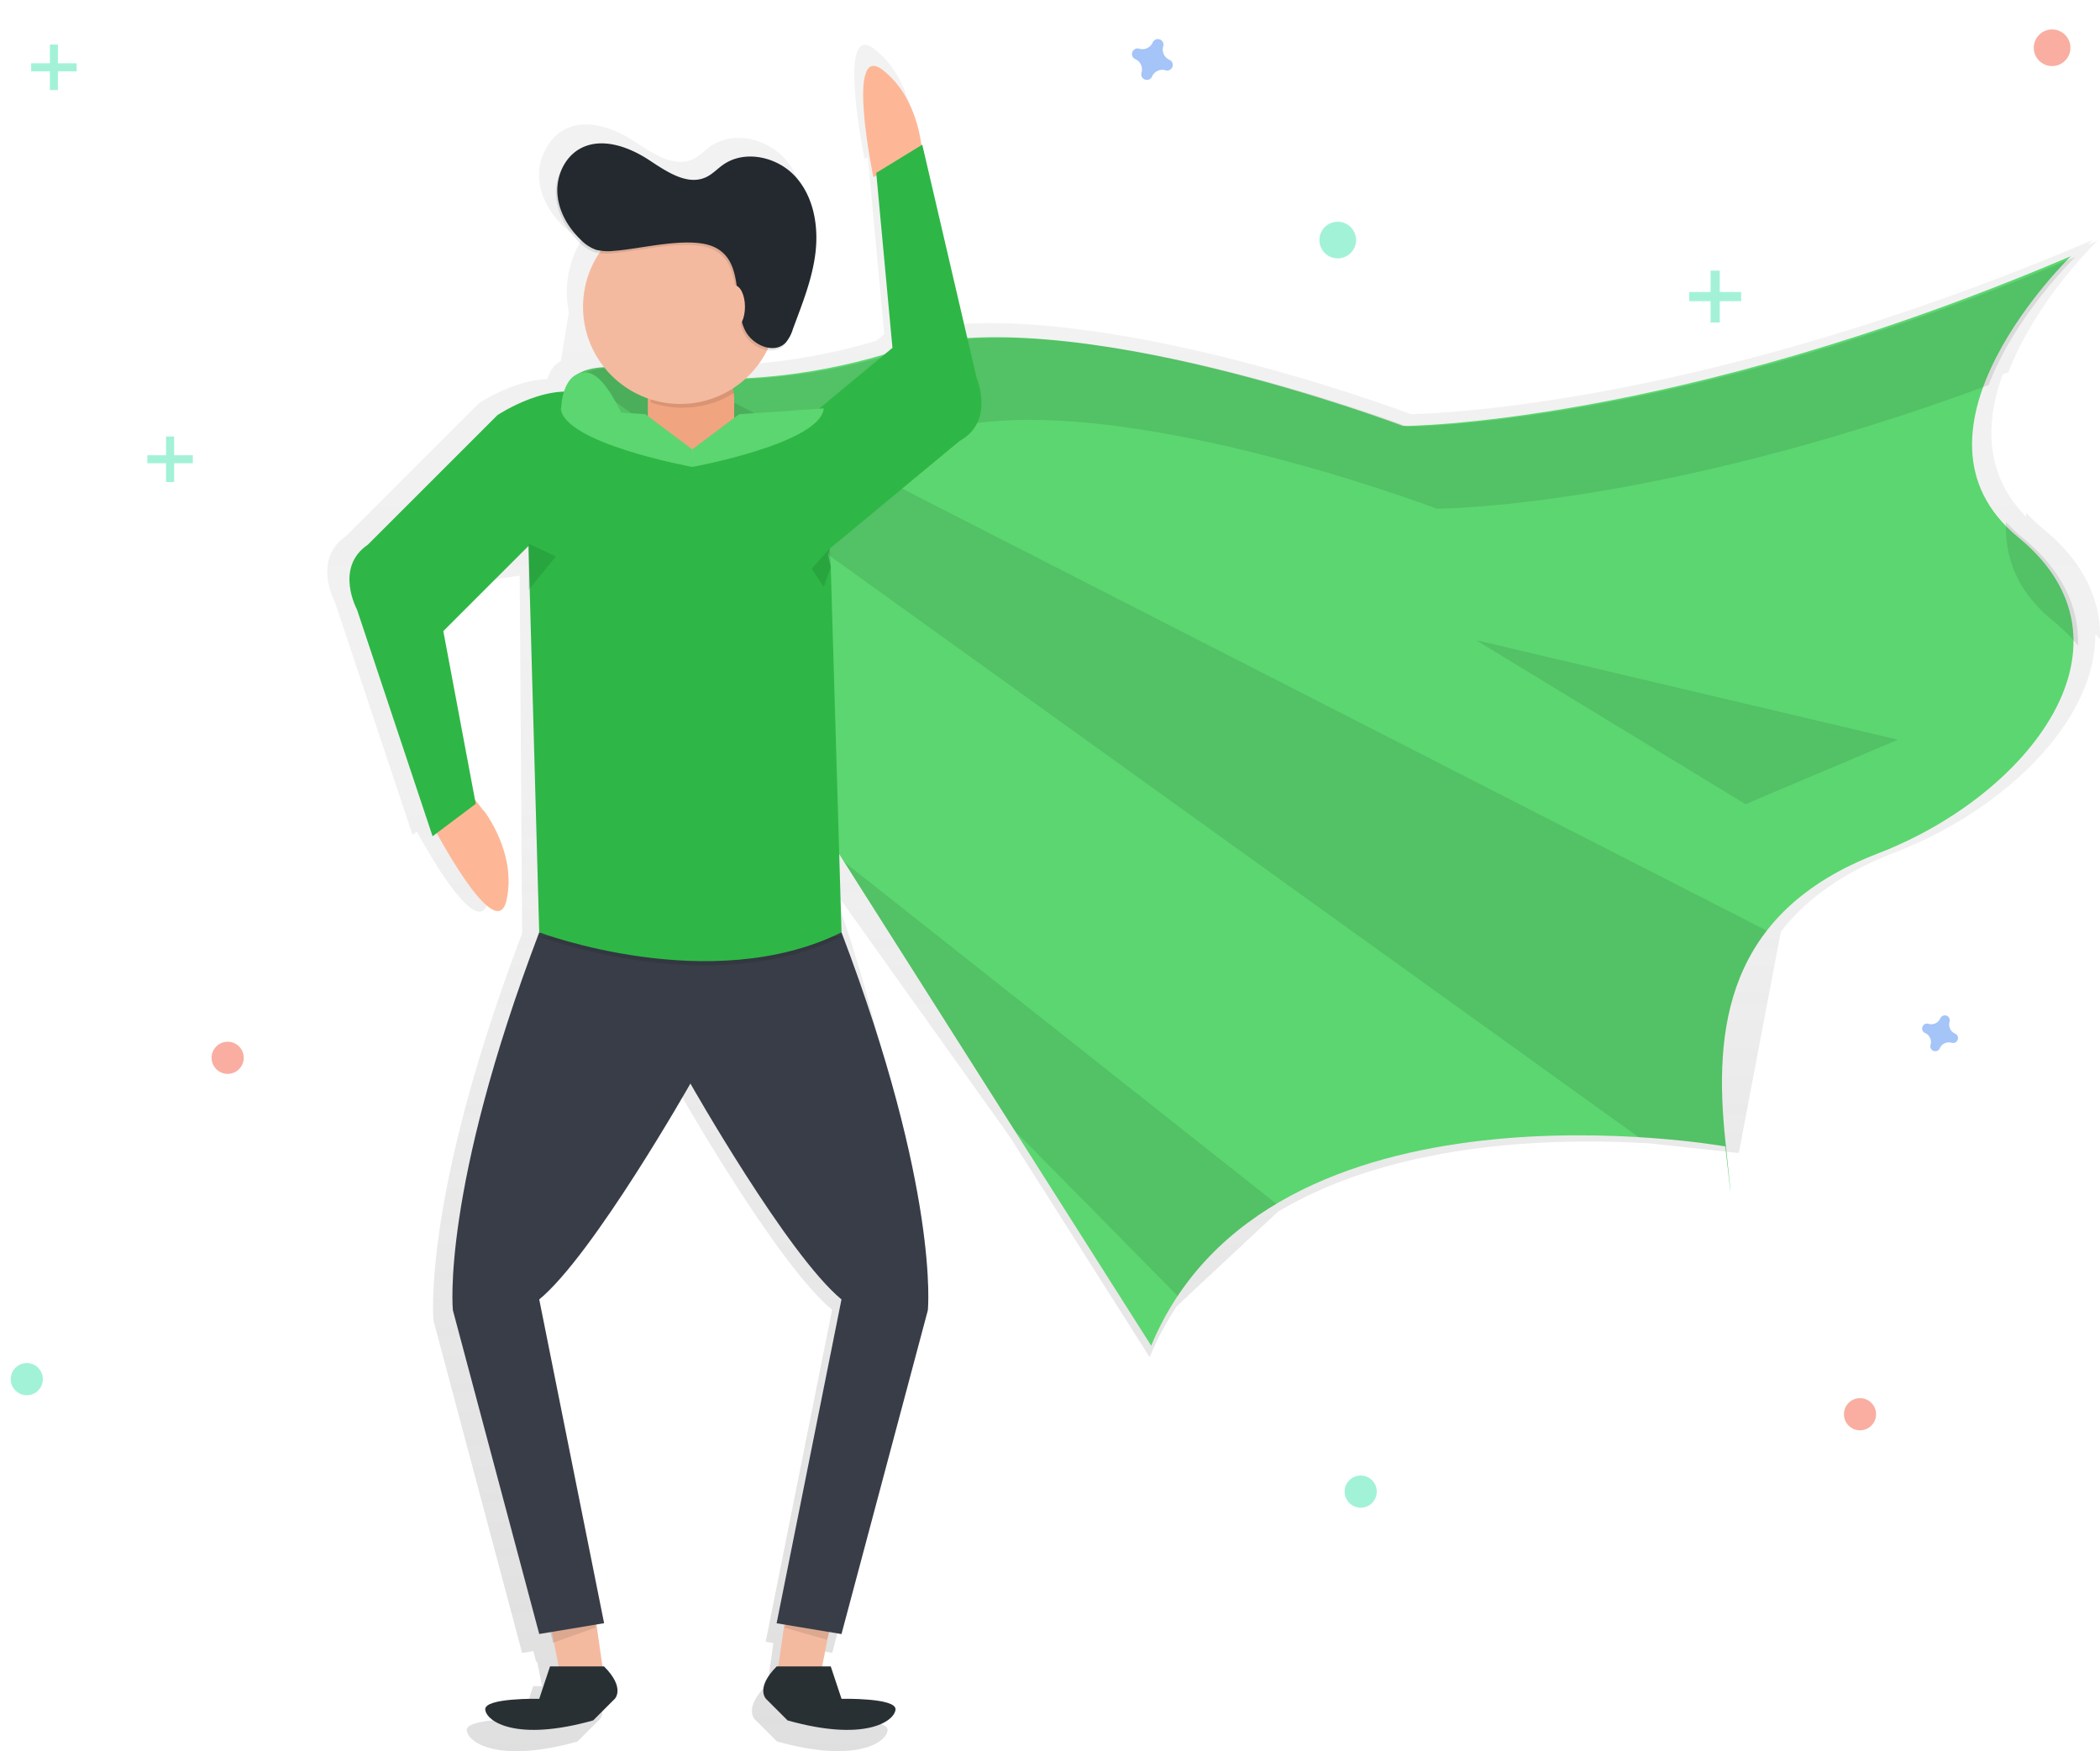 <?xml version="1.0" encoding="UTF-8" standalone="no"?>
<svg
   data-name="Layer 1"
   version="1.1"
   viewBox="0 0 906.42 756"
   id="svg116"
   sodipodi:docname="undraw_superhero.svg"
   inkscape:version="1.1.2 (0a00cf5339, 2022-02-04)"
   xmlns:inkscape="http://www.inkscape.org/namespaces/inkscape"
   xmlns:sodipodi="http://sodipodi.sourceforge.net/DTD/sodipodi-0.dtd"
   xmlns="http://www.w3.org/2000/svg"
   xmlns:svg="http://www.w3.org/2000/svg"
   xmlns:rdf="http://www.w3.org/1999/02/22-rdf-syntax-ns#"
   xmlns:cc="http://creativecommons.org/ns#"
   xmlns:dc="http://purl.org/dc/elements/1.1/">
  <sodipodi:namedview
     id="namedview118"
     pagecolor="#ffffff"
     bordercolor="#cccccc"
     borderopacity="1"
     inkscape:pageshadow="0"
     inkscape:pageopacity="1"
     inkscape:pagecheckerboard="0"
     showgrid="false"
     inkscape:zoom="0.51521164"
     inkscape:cx="500.76508"
     inkscape:cy="1067.5225"
     inkscape:window-width="1920"
     inkscape:window-height="1016"
     inkscape:window-x="0"
     inkscape:window-y="0"
     inkscape:window-maximized="1"
     inkscape:current-layer="svg116" />
  <defs
     id="defs14">
    <linearGradient
       id="a"
       x1="670.67"
       x2="670.67"
       y1="828"
       y2="91.4"
       gradientUnits="userSpaceOnUse">
      <stop
         stop-color="gray"
         stop-opacity=".25"
         offset="0"
         id="stop4" />
      <stop
         stop-color="gray"
         stop-opacity=".12"
         offset=".54"
         id="stop6" />
      <stop
         stop-color="gray"
         stop-opacity=".1"
         offset="1"
         id="stop8" />
    </linearGradient>
    <clipPath
       id="b"
       transform="translate(-146.79 -72)">
      <path
         d="m413.56 230.63s50.57 15.17 121.38-7.59 217.47 32.87 217.47 32.87 116.32 0 288.28-73.33c0 0-78.39 75.86-22.76 121.38s5.06 111.26-60.69 136.55-70.8 75.86-65.75 123.91 0 2.53 0 2.53-197.24-35.4-247.82 86l-250.34-394.5s-15.17-30.34 20.23-27.82z"
         fill="#79e08f"
         data-name="&lt;Clipping Path&gt;"
         id="path11" />
    </clipPath>
  </defs>
  <title
     id="title16">superhero</title>
  <path
     transform="translate(-146.79 -72)"
     d="M1028.76,300.38a65.25,65.25,0,0,1-7.44-7.1c0,.61,0,1.22,0,1.83-18.17-18.54-17.53-41-10.09-61.49l2.46-.91c11.68-30.88,38.45-56.78,38.45-56.78l-4,1.68c1.24-1.28,1.95-2,1.95-2-166,70.81-281.5,74.94-294.38,75.18-7.94-3-73.36-26.82-136.65-35.7-19.91-2.89-39.68-4.34-57.44-3.22l-19.94-85.61-.38.23c-.93-7.34-4.38-23.32-17-33.23C507.45,80.1,520,140.65,520,140.65l1.38-.65,7.06,76.24L525,219.12a262.06,262.06,0,0,1-61.32,10.57A43.15,43.15,0,0,0,473,217.26a8.29,8.29,0,0,0,7.51-2.23,10.19,10.19,0,0,0,1.65-2.31,22,22,0,0,0,2.2-4.73c4.14-11.12,8.66-22.27,10-34.05s-.86-24.56-8.79-33.39-22.39-12.19-32.1-5.37c-2.51,1.76-4.64,4.1-7.4,5.44-8.41,4.07-17.74-2.53-25.57-7.63-9.1-5.93-21.12-10.18-30.55-4.8a18.7,18.7,0,0,0-7,7.18,22.84,22.84,0,0,0-3.47,13.75c.54,7.77,4.73,15,10.34,20.36a17.65,17.65,0,0,0,6.77,4.42,12.56,12.56,0,0,0,2,.44,43.11,43.11,0,0,0-6.26,32.46l-3.49,21.12c-3.1,1.45-4.83,4.62-5.8,7.72-14.59.43-29.52,10.43-29.52,10.43l-57.34,57.34c-14.87,10.09-4.78,28.67-4.78,28.67l33.45,100.35,1.85-1.38c6.86,12.5,27,47,30.87,29.8,4.73-20.84-10-39.76-10-39.76l-.18,0-3.81-4.9-14-74.6L347.29,324l23.8-3.47L372.15,475c-43.54,114.69-38.23,167.25-38.23,167.25l38.23,143.36,4.88-.81,1.18,4.72.43-.15,2.12,10.58h-3.82l-4.78,14.34s-24.42-.53-23.89,4.78,13.81,14.34,47.79,4.78l9.56-9.56s4.78-4.78-4.78-14.34h-.68l-2.65-18.56,3.33-.56L372.15,637.44c23.89-19.65,66.9-95.57,66.9-95.57s43,75.93,66.9,95.57L477.28,780.79l3.33.56L478,799.91h-.68c-9.56,9.56-4.78,14.34-4.78,14.34l9.56,9.56c34,9.56,47.26.53,47.79-4.78S506,814.25,506,814.25l-4.78-14.34h-3.82l2.75-13.76.49-1.47,5.36.89,38.23-143.36s-.71-82.83-37.83-186.37l76.26,106.94L643,657.92a129.34,129.34,0,0,1,11.73-22l43.66-40.79c50.75-30.19,118.5-32,160.34-29.51l38.58,4.17,18.14-95.56c10.57-13.61,26.26-25.35,49.07-34.13,47.32-18.2,87-56.84,86.68-94.41.69.77,1.36,1.54,2,2.32C1053.69,331.39,1046.48,314.89,1028.76,300.38ZM505,442.13l-.05-1.76,2.2,3.46Z"
     fill="url(#a)"
     id="path18" />
  <path
     transform="translate(-146.79 -72)"
     d="M355.67,422l-.18,0L347,411.05l-13.74,13.74,1.52,2.28-1.73.42s27.73,53.56,32.35,33.23S355.67,422,355.67,422Z"
     fill="#fdb797"
     id="path20" />
  <path
     transform="translate(-146.79 -72)"
     d="m413.56 230.63s50.57 15.17 121.38-7.59 217.47 32.87 217.47 32.87 116.32 0 288.28-73.33c0 0-78.39 75.86-22.76 121.38s5.06 111.26-60.69 136.55-70.8 75.86-65.75 123.91 0 2.53 0 2.53-197.24-35.4-247.82 86l-250.34-394.5s-15.17-30.34 20.23-27.82z"
     fill="#79e08f"
     data-name="&lt;Clipping Path&gt;"
     id="path22"
     style="fill:#5cd670;fill-opacity:1" />
  <g
     clip-path="url(#b)"
     id="g28">
    <polygon
       points="771.11,536.82 809.04,425.56 141.46,84.18 "
       opacity="0.1"
       id="polygon24" />
    <polygon
       points="179.39,225.79 528.35,579.81 578.93,541.88 "
       opacity="0.1"
       id="polygon26"
       transform="matrix(1.058,0,0,1.058,-10.397,-13.086)" />
  </g>
  <g
     opacity=".1"
     id="g34">
    <path
       transform="translate(-146.79 -72)"
       d="m428.17 266.32s50.57 15.17 121.38-7.59 217.45 32.88 217.45 32.88 94.1 0 238.14-53.36c11.39-30.12 37.49-55.38 37.49-55.38-172 73.33-288.28 73.33-288.28 73.33s-146.67-55.63-217.47-32.87-121.38 7.59-121.38 7.59c-35.4-2.53-20.23 27.82-20.23 27.82l10.41 16.41c2.17-5.53 8.22-9.85 22.49-8.83z"
       id="path30" />
    <path
       transform="translate(-146.79 -72)"
       d="m1019.9 304.25a63.64 63.64 0 0 1-7.26-6.93c-0.58 14.93 4.57 29.78 19.9 42.33a78.94 78.94 0 0 1 11.18 11.06c0.49-16.22-6.54-32.32-23.82-46.46z"
       id="path32" />
  </g>
  <polygon
     points="358.58 700.77 353.92 724.08 335.27 724.08 339.94 691.45"
     fill="#fdb797"
     id="polygon36"
     style="fill:#f4baa0;fill-opacity:1" />
  <polygon
     points="358.2 703.99 356.89 707.93 338.5 702.68 339.81 700.05"
     opacity=".1"
     id="polygon38" />
  <polygon
     points="237.41 700.77 242.07 724.08 260.71 724.08 256.05 691.45"
     fill="#fdb797"
     id="polygon40"
     style="fill:#f4baa0;fill-opacity:1" />
  <polygon
     points="237.34 703.99 238.65 709.24 257.05 702.68 257.05 700.05"
     opacity=".1"
     id="polygon42" />
  <path
     transform="translate(-146.79 -72)"
     d="M544.82,138.49s-.52-23.36-16.93-36.22-4.13,46.19-4.13,46.19Z"
     fill="#fdb797"
     id="path44" />
  <path
     transform="translate(-146.79 -72)"
     d="m407.5 791.42h-23.3l-4.66 14s-23.82-0.52-23.3 4.66 13.46 14 46.6 4.66l9.32-9.32s4.66-4.68-4.66-14z"
     fill="#293034"
     id="path46" />
  <path
     transform="translate(-146.79 -72)"
     d="m482.06 791.42h23.3l4.66 14s23.82-0.52 23.3 4.66-13.46 14-46.6 4.66l-9.32-9.32s-4.66-4.68 4.66-14z"
     fill="#293034"
     id="path48" />
  <path
     transform="translate(-146.79 -72)"
     d="M510,474.51H379.54c-42.46,111.85-37.28,163.12-37.28,163.12l37.28,139.81,28-4.66L379.54,633c23.3-19.16,65.25-93.21,65.25-93.21S486.72,613.8,510,633l-28,139.81,28,4.66,37.28-139.81S552.49,586.36,510,474.51Z"
     fill="#384147"
     id="path50"
     style="fill:#383d47;fill-opacity:1" />
  <path
     transform="translate(-146.79 -72)"
     d="M379.54,476.32s74,28,130.49,0H379.54Z"
     opacity=".1"
     id="path52" />
  <path
     transform="translate(-146.79 -72)"
     d="m375.42 307.19-37.28 37.28 14 74.57-18.64 14-32.62-97.87s-9.84-18.12 4.66-28l55.93-55.93s24-16.08 40.5-7.84-26.87 63.2-26.87 63.2"
     fill="#4ac46e"
     id="path54"
     style="fill:#2eb746;fill-opacity:1" />
  <path
     transform="translate(-146.79 -72)"
     d="M374.87,306.73l4.66,167.78s74,28,130.49,0l-4.66-157.94-1.19-5.22.86-2.57,56-46.44c15.35-8.45,7.24-27.41,7.24-27.41l-23.4-100.47L525,146.64l7,75.54-39.88,33.08-1-.05,0,.25-102.23-4.65"
     fill="#4ac46e"
     id="path56"
     style="fill:#2eb746;fill-opacity:1" />
  <rect
     x="279.61"
     y="155.76"
     width="37.28"
     height="41.94"
     rx="15.83"
     ry="15.83"
     fill="#fdb797"
     id="rect58"
     style="fill:#f1a480;fill-opacity:1" />
  <path
     transform="translate(-146.79 -72)"
     d="m427.59 245.67a41.93 41.93 0 0 0 36-4 18.71 18.71 0 0 0-17.52-12.29 18.7 18.7 0 0 0-18.48 16.29z"
     opacity=".1"
     id="path60" />
  <circle
     cx="293.59"
     cy="132.46"
     r="41.94"
     fill="#fdb797"
     id="circle62"
     style="fill:#f4baa0;fill-opacity:1" />
  <path
     transform="translate(-146.79 -72)"
     d="m411.25 181.33a21.6 21.6 0 0 1-7.8-0.44 17.22 17.22 0 0 1-6.6-4.32c-5.48-5.26-9.56-12.28-10.09-19.86s3-15.61 9.57-19.37c9.2-5.24 20.93-1.1 29.8 4.68 7.63 5 16.74 11.41 24.94 7.44 2.69-1.3 4.77-3.59 7.22-5.3 9.47-6.65 23.57-3.37 31.3 5.24s9.9 21.07 8.57 32.57-5.73 22.37-9.77 33.21a16.11 16.11 0 0 1-3.13 5.83c-4.92 5.05-14.13 1.13-17.37-5.13-5.63-10.89 0-29.77-13.3-36.12-10.59-5.04-31.97 0.83-43.34 1.57z"
     opacity=".1"
     id="path64" />
  <path
     transform="translate(-146.79 -72)"
     d="m411.88 180.29a21.6 21.6 0 0 1-7.8-0.44 17.22 17.22 0 0 1-6.6-4.32c-5.48-5.26-9.56-12.28-10.09-19.86s3-15.61 9.57-19.37c9.2-5.24 20.93-1.1 29.8 4.68 7.63 5 16.74 11.41 24.94 7.44 2.69-1.3 4.77-3.59 7.22-5.3 9.47-6.65 23.57-3.37 31.3 5.24s9.9 21.07 8.57 32.57-5.79 22.37-9.79 33.21a16.11 16.11 0 0 1-3.13 5.83c-4.92 5.05-14.13 1.13-17.37-5.13-5.63-10.89 0-29.77-13.3-36.12-10.54-5.04-31.96 0.84-43.32 1.57z"
     fill="#23292e"
     id="path66" />
  <ellipse
     cx="316.89"
     cy="132.46"
     rx="4.66"
     ry="9.32"
     fill="#fdb797"
     id="ellipse68"
     style="fill:#f4baa0;fill-opacity:1" />
  <polygon
     points="228.14 234.71 239.97 240.25 228.14 254.71"
     opacity=".1"
     id="polygon70" />
  <polygon
     points="358.2 236.75 350.32 245.51 355.57 253.39 358.64 244.63"
     opacity=".1"
     id="polygon72" />
  <path
     transform="translate(-146.79 -72)"
     d="m445.59 266v7.59s-55.35-10.11-56.76-25.29l36.53 2.53z"
     fill="#79e08f"
     id="path74"
     style="fill:#5cd670;fill-opacity:1" />
  <path
     transform="translate(-146.79 -72)"
     d="m445.59 266v7.59s55.35-10.11 56.76-25.29l-36.53 2.53z"
     fill="#79e08f"
     id="path76"
     style="fill:#5cd670;fill-opacity:1" />
  <polygon
     points="637.09 276.36 819.16 319.35 753.41 347.17"
     opacity=".1"
     id="polygon78" />
  <path
     transform="translate(-146.79 -72)"
     d="m389 248.67s0-15.89 10.6-15.89 21.19 31.79 21.19 31.79z"
     fill="#79e08f"
     id="path80"
     style="fill:#5cd670;fill-opacity:1" />
  <circle
     cx="802.831"
     cy="610.558"
     r="6.94"
     fill="#f55f44"
     opacity="0.5"
     id="circle82" />
  <circle
     cx="98.27"
     cy="456.68"
     r="6.94"
     fill="#f55f44"
     opacity=".5"
     id="circle84" />
  <circle
     cx="885.746"
     cy="20.62"
     r="7.91"
     fill="#f55f44"
     opacity="0.5"
     id="circle86"
     style="stroke-width:1.14" />
  <path
     d="m 504.785,25.84 a 4.844,4.844 0 0 1 -2.701,-5.847 2.279,2.279 0 0 0 0.103,-0.536 2.428,2.428 0 0 0 -4.365,-1.607 2.279,2.279 0 0 0 -0.274,0.479 4.844,4.844 0 0 1 -5.836,2.69 2.279,2.279 0 0 0 -0.536,-0.103 2.428,2.428 0 0 0 -1.607,4.365 2.279,2.279 0 0 0 0.479,0.274 4.844,4.844 0 0 1 2.667,5.836 2.279,2.279 0 0 0 -0.103,0.536 2.428,2.428 0 0 0 4.365,1.607 2.279,2.279 0 0 0 0.274,-0.479 4.844,4.844 0 0 1 5.847,-2.701 2.279,2.279 0 0 0 0.536,0.103 2.428,2.428 0 0 0 1.618,-4.354 2.279,2.279 0 0 0 -0.467,-0.262 z"
     fill="#4d8af0"
     opacity="0.5"
     id="path88"
     style="stroke-width:1.14" />
  <path
     transform="translate(-146.79 -72)"
     d="m990.65 518.22a4.25 4.25 0 0 1-2.37-5.13 2 2 0 0 0 0.09-0.47 2.13 2.13 0 0 0-3.83-1.41 2 2 0 0 0-0.24 0.42 4.25 4.25 0 0 1-5.13 2.37 2 2 0 0 0-0.47-0.09 2.13 2.13 0 0 0-1.41 3.83 2 2 0 0 0 0.42 0.24 4.25 4.25 0 0 1 2.37 5.13 2 2 0 0 0-0.09 0.47 2.13 2.13 0 0 0 3.83 1.41 2 2 0 0 0 0.24-0.42 4.25 4.25 0 0 1 5.13-2.37 2 2 0 0 0 0.47 0.09 2.13 2.13 0 0 0 1.41-3.83 2 2 0 0 0-0.42-0.24z"
     fill="#4d8af0"
     opacity=".5"
     id="path90" />
  <circle
     cx="587.32"
     cy="643.97"
     r="6.94"
     fill="#47e6b1"
     opacity=".5"
     id="circle92" />
  <circle
     cx="11.56"
     cy="595.42"
     r="6.94"
     fill="#47e6b1"
     opacity=".5"
     id="circle94" />
  <circle
     cx="577.398"
     cy="103.639"
     r="7.91"
     fill="#47e6b1"
     opacity="0.5"
     id="circle96"
     style="stroke-width:1.14" />
  <g
     fill="#47e6b1"
     opacity="0.5"
     id="g102"
     transform="translate(13.443,19.235)">
    <rect
       x="8.09"
       width="3.47"
       height="19.65"
       id="rect98"
       y="0" />
    <rect
       transform="rotate(90,119.22,-27.57)"
       x="154.88"
       y="72"
       width="3.47"
       height="19.65"
       id="rect100" />
  </g>
  <g
     fill="#47e6b1"
     opacity=".5"
     id="g108">
    <rect
       x="71.68"
       y="188.45"
       width="3.47"
       height="19.65"
       id="rect104" />
    <rect
       transform="translate(343.69 -21.93) rotate(90)"
       x="218.47"
       y="260.45"
       width="3.47"
       height="19.65"
       id="rect106" />
  </g>
  <g
     fill="#47e6b1"
     opacity="0.5"
     id="g114"
     transform="matrix(1.14,0,0,1.14,-68.281,-1.776)">
    <rect
       x="707.56"
       y="104.05"
       width="3.47"
       height="19.65"
       id="rect110" />
    <rect
       transform="rotate(90,818.695,76.485)"
       x="854.35"
       y="176.05"
       width="3.47"
       height="19.65"
       id="rect112" />
  </g>
</svg>
